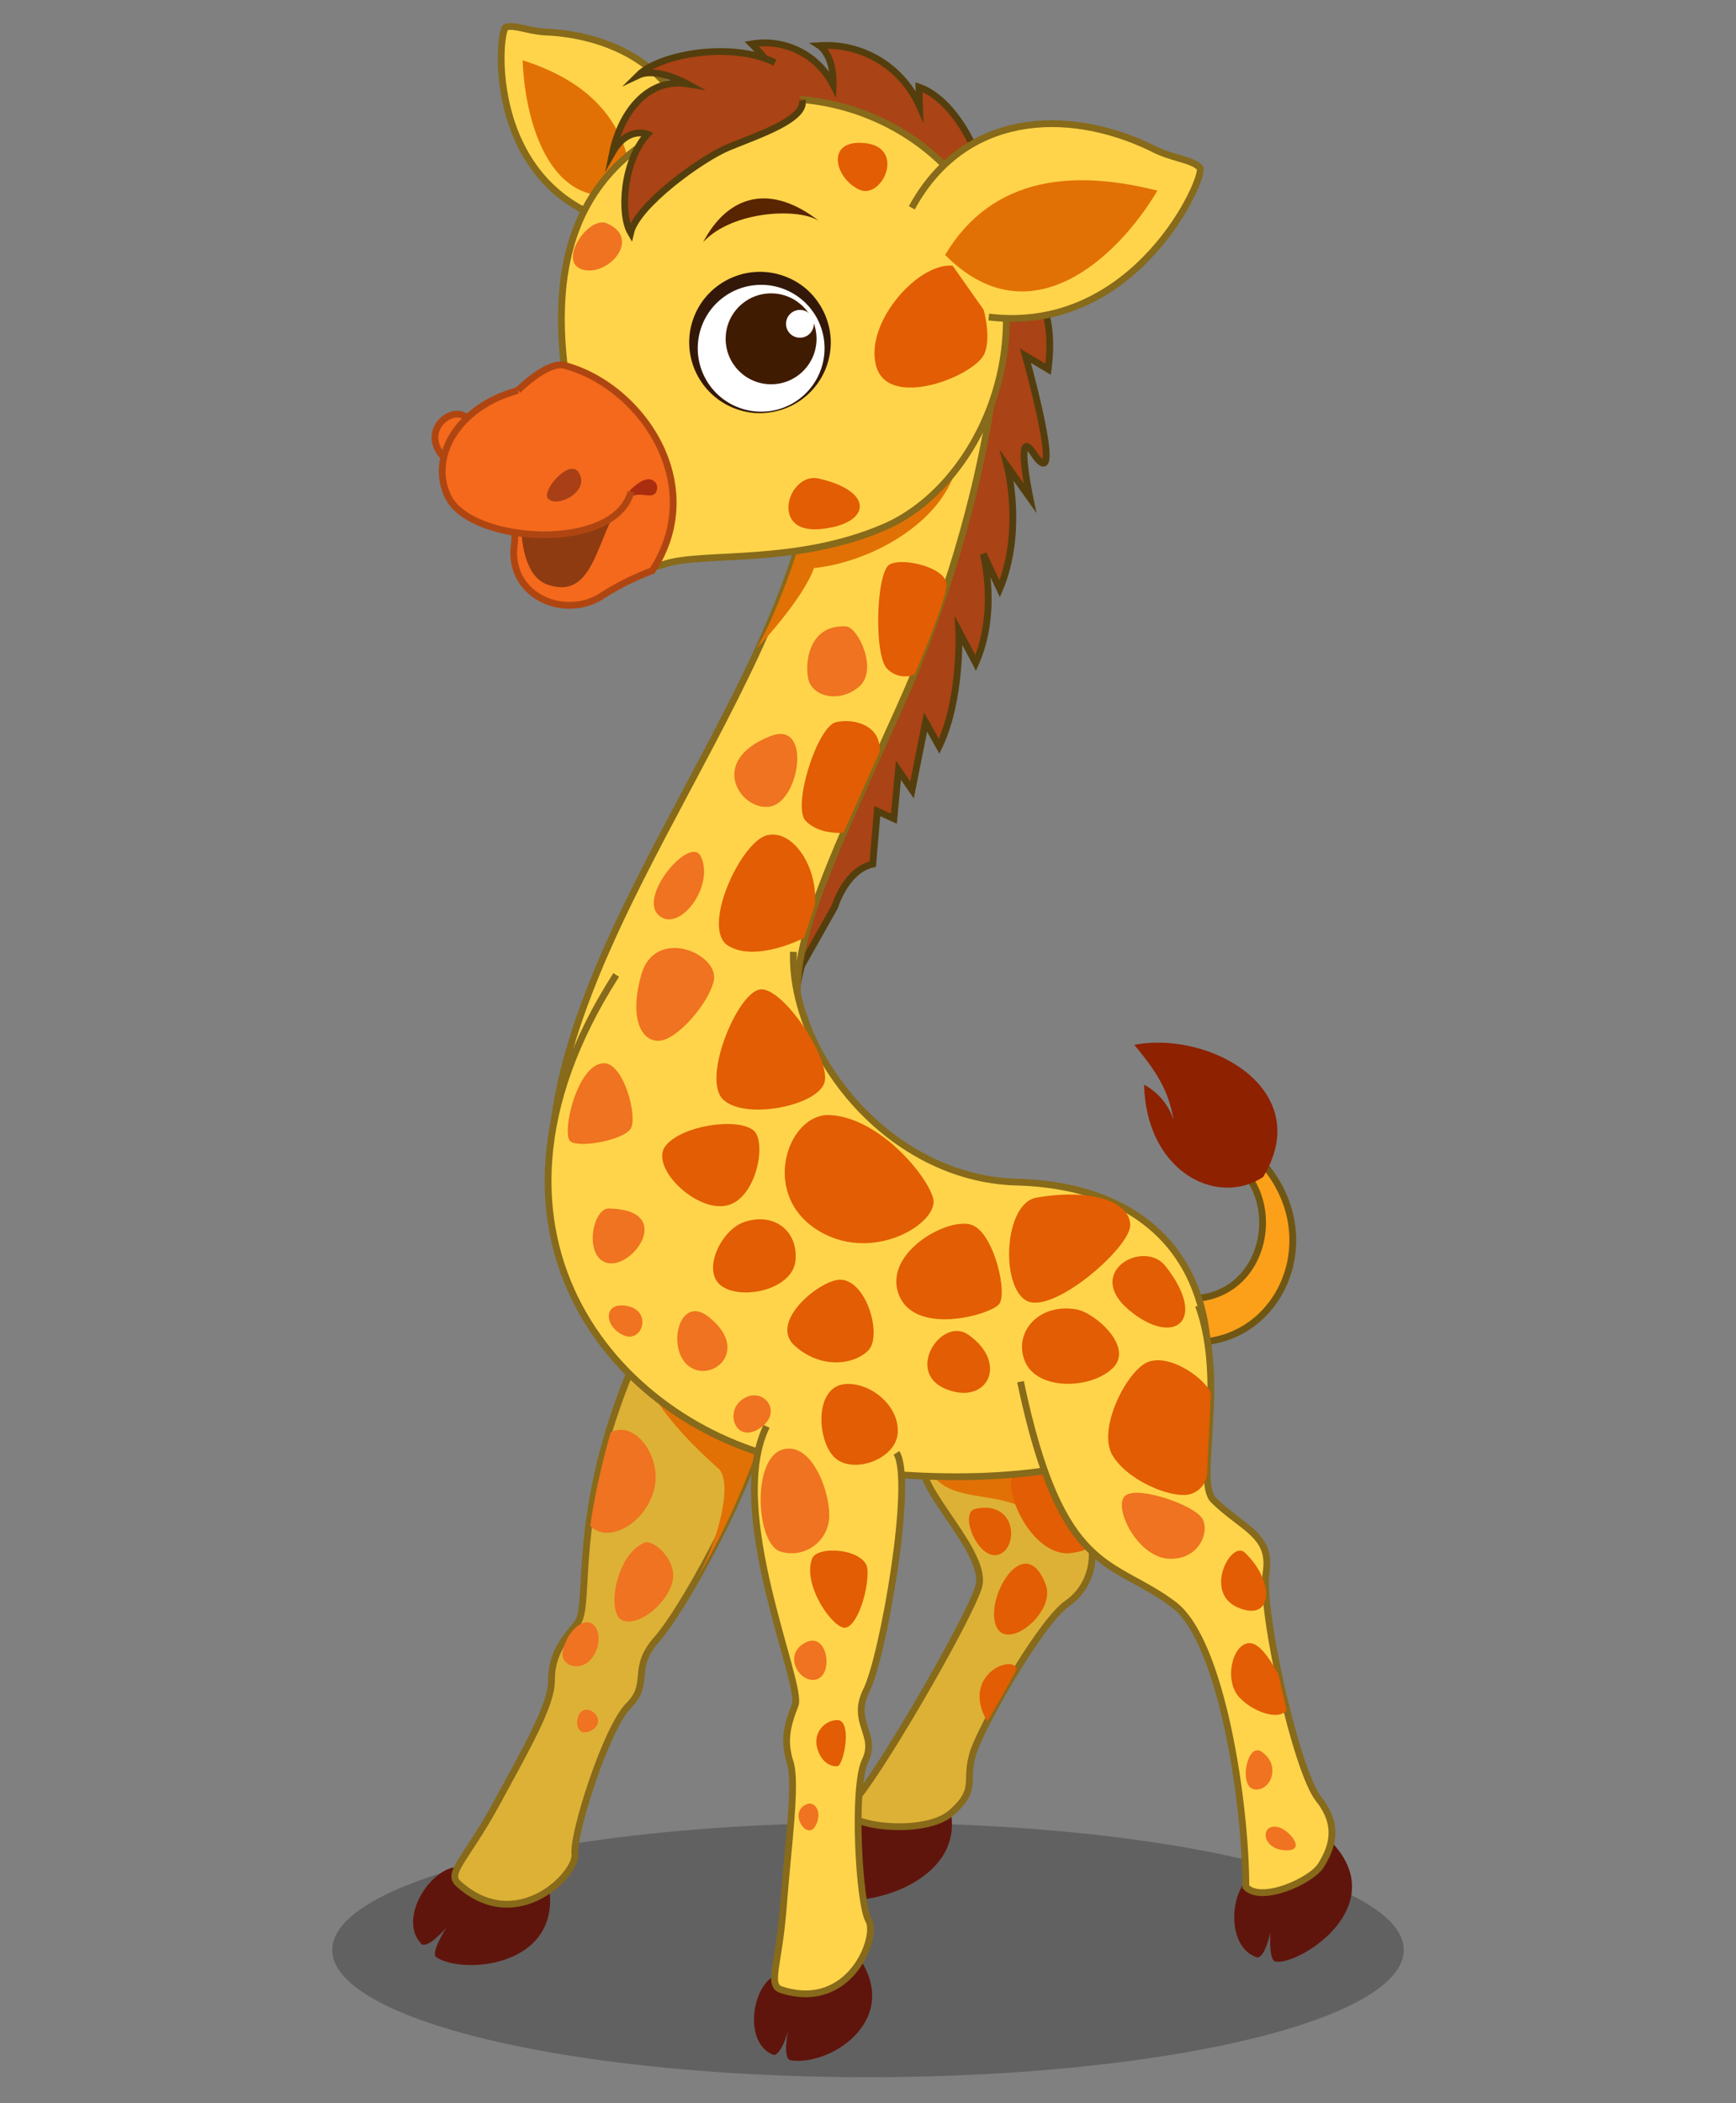 <svg id="Layer_1" data-name="Layer 1" xmlns="http://www.w3.org/2000/svg" viewBox="0 0 256 310"><rect x="0" y="0" width="256" height="310" fill="#808080" stroke="none"/><defs><style>.cls-1{fill:#323232;opacity:0.4;}.cls-2{fill:#aa4315;stroke:#543e0d;}.cls-10,.cls-2,.cls-3,.cls-4,.cls-7{stroke-miterlimit:10;}.cls-3{fill:#fca01a;stroke:#705613;}.cls-4{fill:#ffd44a;}.cls-4,.cls-7{stroke:#876a1a;}.cls-5{fill:#e27105;}.cls-6{fill:#60150c;}.cls-7{fill:#ddb136;}.cls-8{fill:#e25d03;}.cls-9{fill:#592400;}.cls-10,.cls-14{fill:#f4691c;}.cls-10{stroke:#af4612;}.cls-11{fill:#8e3b11;}.cls-12{fill:#aa2d0f;}.cls-13{fill:#a83f16;}.cls-15{fill:#ef7320;}.cls-16{fill:#8e2100;}.cls-17{fill:#fff;}.cls-18{fill:#33180a;}.cls-19{fill:#3f1b02;}</style></defs><ellipse class="cls-1" cx="128" cy="287.41" rx="79" ry="18.75"/><path class="cls-2" d="M149.65,39.92s6.47,2.67,4.91,14.5l-3.35-2s6.1,21.77,1.11,14.29c-2.67-4-.44,6.69-.44,6.69l-3.35-4.69s2.46,9.6-1.11,18.08L145,81.65s2.23,8.48-1.12,16.07L141.39,93s.45,10-2.9,17l-2-3.57-2,10-2-2.9-.67,7.14-2.45-1.11-.67,7.81c-4,.89-5.58,6.25-5.58,6.25l-4.91,8.7c-1.78,6.69-.67,9.82-.67,9.82a82.19,82.19,0,0,1,5.13,8.7l-12-6-8.48-13.39L99,132.53l1.78-11.61,32.81-38.16,1.34-10Z"/><path class="cls-3" d="M182.51,171.73c7.47,6.48,3.3,22.11-10.09,19.37-5.55.62,1.16,6.56,1.16,6.56,14.3,2.17,22.55-14.4,12.87-25.93"/><path class="cls-4" d="M142.22,29.16c10.43,7.74,3.59,46.06-9.59,75.22s-17.87,38.67-13.42,50.48c3.36,8.91-39.09,37.51-37.91,14.89,1.82-35.07,38.53-72.32,39.22-105.41S131.62,21.29,142.22,29.16Z"/><path class="cls-5" d="M141.4,67.09c-1.21,9.45-12.72,15.75-21.37,16.64-1.57,4.57-8.4,11.8-8.4,11.8,3.92-7.2,6.67-16.39,7.92-20.9"/><path class="cls-6" d="M125.83,266.21c-4.41.71-9.45,8.85-5.53,11.81,1.19.37,3.84-3,3.84-3s-2.23,4-1.52,4.46c3.65,2.24,21.29-1.92,17.13-14.16"/><path class="cls-7" d="M136.14,215.74c-.82,3.89,9.66,13.26,8.17,18.17S128.7,263.14,125.45,266s10.51,5,14.85,1.19,1.49-4.87,3.61-9.94,9.77-18.35,13.51-20.94,5.14-8.25,1.61-13.25-1.94-15.9-1.94-15.9"/><path class="cls-8" d="M154.22,233.59c-3-8-8.8,1.43-7.43,5.81S155.78,237.71,154.22,233.59Z"/><path class="cls-8" d="M149.93,246.05c-.42-2.33-8.36.74-4.35,7.68C147.86,250,149.93,246.05,149.93,246.05Z"/><path class="cls-8" d="M143.86,222.38c-2.54.54.37,7.66,3.37,6.76S150,221.1,143.86,222.38Z"/><path class="cls-5" d="M136.75,215.59c1.35,5.3,7.9,4.5,12.11,5.85s9,3,12.24,5.93c1.87-10.13-2.34-17.79-7.74-18.84"/><path class="cls-8" d="M149.7,216.91c-2.33,2.09,2.4,12.68,8.21,12s4.38-4.5,2.07-9.28S152.67,214.23,149.7,216.91Z"/><path class="cls-2" d="M115.85,13.1a30.32,30.32,0,0,0-5-6.62,11.34,11.34,0,0,1,12,6c.14-4.39-2-5.75-2-5.75a15,15,0,0,1,14.75,8.92l-.09-2.81c5,1.69,10.77,10.13,11.53,24-3.59-9.93-18.05-21.75-34.11-20.91"/><path class="cls-4" d="M98.61,34c-27.82-.9-25.29-29.56-24-30s3.63.73,6.35.74c11.21.69,21.67,7.17,21.59,20.23C102.56,28.22,101.64,34.07,98.61,34Z"/><path class="cls-5" d="M93.27,28.16c-.44-11.32-7.89-16.64-16.2-19.27C77.43,18.51,81.49,32.05,93.27,28.16Z"/><path class="cls-4" d="M82.14,69.7c2-1.4,3.17-3.54,2-9.74-3.21-16.9-2.51-37.13,22.49-44,14.24-4.73,34,2.71,39.94,20.15s-3.4,36.07-16.16,41.58c-13.15,5.67-26.84,3.61-32.4,5.45-6.62,2.21-7.85-1.31-11.41-4.33C85.59,78,79.69,71.45,82.14,69.7Z"/><path class="cls-8" d="M140.87,39.22c-5.07-1-13.42,8.17-11.68,14.69s14.23,1.64,15.9-1.62S144.07,39.87,140.87,39.22Z"/><path class="cls-9" d="M103.69,35.68c4.4-4.73,14.5-5.1,17.22-3C113.73,27,107.44,28.61,103.69,35.68Z"/><path class="cls-10" d="M96.18,84.12c8.32-12.7-1.57-27.22-12.92-30.26-2.55-.68-6.89,3.69-6.89,3.69-10.45,5.33.12,14.14-.48,22.37C74.61,87.71,83,91.29,88.48,88A39.61,39.61,0,0,1,96.18,84.12Z"/><path class="cls-10" d="M69.16,61.91c-2.13-2.79-7.8,1.69-3.38,5.83"/><path class="cls-11" d="M76.92,78.45c7.1.72,10.54-2.27,16.14-6-5.16,4.31-4.57,16.3-12.22,13.75C77,85,76.92,78.45,76.92,78.45Z"/><path class="cls-12" d="M92.74,73.4c1.71-1.28,3.73.61,4.15-1.28a1.25,1.25,0,0,0-1.32-1.48c-1.06.07-1.93,1-3,1.86-1.88,1.55-8,5.7-13.3,6.07C82.83,78.83,87.24,77.51,92.74,73.4Z"/><path class="cls-10" d="M76.37,57.55c-8.8,2.37-13.11,9.71-10.32,15.62,3.33,7,24.57,8.3,27-.68"/><path class="cls-4" d="M145.81,46.73c21.88,2.65,32.12-20.95,31.13-22-1.16-1.29-4.33-1.37-7.26-3-12.46-5.93-27.55-5.18-35.22,8.9"/><path class="cls-5" d="M139.37,37.57c7.14-11.94,19.47-12.46,31.31-9.47C164.63,38.26,151.71,50.06,139.37,37.57Z"/><path class="cls-2" d="M118.29,14.75c.67,2.82-6.63,5.22-10.77,6.92S93.94,30.27,93,34.29c-1.6-2.73-1.16-10.5,2.48-14.52,0,0-2.91-1.2-5.13,2.65,1.17-5.6,5-11,11-10.06,0,0-4.54-2.53-7.2-1.28,3.19-3.16,13.85-5,20.12-1.85"/><path class="cls-13" d="M85.28,69.56c-1.41-2-5.63,3-4.4,4C82.38,74.9,87.19,72.26,85.28,69.56Z"/><path class="cls-14" d="M92.32,72.1c-1.57-2.44-4.65-.51-5.51,1.22,1.57-2.11,4.87-1.56,5.16-.6"/><path class="cls-6" d="M67.56,275.17c-4.13.07-9,7.74-5.37,11.4,1.11.56,3.64-2.48,3.64-2.48s-2.4,3.79-1.5,4.39c4.24,2.78,19.91,1.21,16.24-12.11"/><path class="cls-7" d="M112.43,208.34c1.21,5.09-11,28.16-15.61,33.32C93,246,96,248.11,92.71,251.38s-8.28,18.92-7.93,21.88-8.63,12.12-17.19,4.37c-1.78-1.6,1.17-3.6,5.73-12s8-14.38,8-17.91,1.42-5.65,3.73-8.35-1.21-16.06,8.5-38.67"/><path class="cls-5" d="M94.69,200.7c.23,5.93,9,13.74,11.24,15.74s0,11-3.47,16.68c5.89-9.26,12.19-25.69,11.83-30.29"/><path class="cls-4" d="M117,140.3c-.46,15,14.06,33.41,32.9,33.93s27.9,11.25,28.25,25.69-25.8,21.52-59.84,15.71C91.94,211.13,66,182.5,90.87,143.7"/><path class="cls-6" d="M114.27,291.2c-3.45,1.65-4.64,10-.2,11.68,1.15.06,2.13-3.49,2.13-3.49s-.83,4.11.41,4.29c6.18.9,17.28-6.56,9.11-16.42"/><path class="cls-4" d="M132.2,214.15c2.6,4.09-2,30.12-4.41,34.94s1.67,6.55-.21,10.41-.9,21.18.52,23.55-2.69,13.5-12.86,10.23c-2.12-.69-.38-3.49.28-12.33s2-18.09,1-21.2-.47-5.38.74-8.44-10.32-28.63-4.22-41.08"/><path class="cls-6" d="M184.72,276.38c-3.46,2-4,10.69.68,12.13,1.2,0,1.95-3.78,1.95-3.78s-.34,4.19.75,4.39c3.39.63,17.4-8.11,8.19-17.69"/><path class="cls-4" d="M150.49,203.65c6.06,28.9,13.55,26,22.61,32.87,7.11,5.37,10.62,29.43,10.62,41.58,2.23,2.46,9.67-.87,11.09-3.18s2.92-5.66-.36-9.76-8.6-27.81-7.74-33.39-3.56-6.5-7.76-10.67c-2.8-2.79,2-17-2.22-28.68"/><path class="cls-8" d="M122.31,164.35c-6-.25-10.22,11.28-2.07,16.75s18.39-.85,17.36-4.5S129.41,164.64,122.31,164.35Z"/><path class="cls-8" d="M152.85,176.52c-4.76.82-5.36,12.87-1.56,15.15s15.36-7.74,15.38-11.07S161.25,175.07,152.85,176.52Z"/><path class="cls-8" d="M143.52,180.63c-3.31-1.54-13.32,3.88-11,10.12s13.53,3.05,14.81,1.47S146.63,182.07,143.52,180.63Z"/><path class="cls-8" d="M121.52,159.73c1.31-3.28-6.18-14.55-9.53-13.88s-8.52,13.21-5.35,16.22S120.18,163.07,121.52,159.73Z"/><path class="cls-8" d="M120.15,133.46c.56-5.41-3.1-11.25-7-10.36s-9.88,13.82-5.74,16.31,11.19-1.18,11.19-1.18Z"/><path class="cls-15" d="M113.66,108.48c6-2.31,4.34,9.34.08,10.36S104,112.23,113.66,108.48Z"/><path class="cls-15" d="M105.23,144.7c1.08-4.07-8.62-8.31-10.67-1s.61,10.34,3.23,9.6S104.39,147.89,105.23,144.7Z"/><path class="cls-8" d="M111.17,166.66c1.94,1.71.35,10.34-4.25,11.07s-11.17-5.86-8.75-8.87S108.87,164.65,111.17,166.66Z"/><path class="cls-8" d="M109.71,180.13c-3.46,1.2-6.33,7.36-3.25,9.46s10.53.45,10.86-3.9S114.07,178.63,109.71,180.13Z"/><path class="cls-8" d="M124.05,188.62c-2.9-.2-10.81,6.18-6.86,9.73s8.86,2.76,10.88.66S127.87,188.88,124.05,188.62Z"/><path class="cls-8" d="M171.86,186.6c-3.19-4-12,.85-5.44,6.43S178.32,194.82,171.86,186.6Z"/><path class="cls-8" d="M158.76,193c2.68.47,8.58,5.58,5.29,8.69s-11.09,3.26-12.89-1S153.16,192,158.76,193Z"/><path class="cls-8" d="M142.8,196.73c-3.94-2.76-9.42,5.51-3.32,8S148.8,200.93,142.8,196.73Z"/><path class="cls-8" d="M169.42,200.7c-3.08,1-7.69,9.85-5.37,13.79s9.34,6.65,11.72,5.65a3.43,3.43,0,0,0,2.25-3.23l.54-11.68C177.17,202.73,172.46,199.67,169.42,200.7Z"/><path class="cls-15" d="M166.07,220.35c-2.17,1.34,1.52,9.26,6.4,9.4,4.29.12,5.89-3.81,4.9-5.81S168.17,219.05,166.07,220.35Z"/><path class="cls-8" d="M183.58,228.85c-2-1.95-6.21,5.9-1,8.1S188,233.05,183.58,228.85Z"/><path class="cls-8" d="M183.48,242.38c-2,1-2.78,5.58-.74,7.78s5.88,3.49,7,1.89l-1.23-5.3C187.28,244.66,185.47,241.36,183.48,242.38Z"/><path class="cls-15" d="M186,258.16c-2.12-1.39-3.4,5.26-1,5.58S189,260.17,186,258.16Z"/><path class="cls-15" d="M189.75,272.73c2.93,0,.31-3.07-1.27-3.43C185.78,268.67,185.92,272.68,189.75,272.73Z"/><path class="cls-8" d="M124.63,204c-4.54.37-4.21,8.25-1.57,10.81s9.15.32,9.33-3.7S128.28,203.71,124.63,204Z"/><path class="cls-15" d="M115.48,213.63c4-1.08,6.67,5.48,6.8,9.42a5.56,5.56,0,0,1-7.13,5.66C111.46,227.63,110.79,214.89,115.48,213.63Z"/><path class="cls-8" d="M119.75,229.74c-1.46,3.9,3.11,10.37,4.89,10.17s3.48-5.54,3.28-8.58S120.51,227.69,119.75,229.74Z"/><path class="cls-15" d="M118.89,242.05c3.11-1.49,4.07,4.65,1.57,5.46S115.23,243.79,118.89,242.05Z"/><path class="cls-8" d="M123.55,253.52a3.2,3.2,0,0,0-3.12,3.77c.53,2.55,2.27,3.2,3.12,3S125.71,253.75,123.55,253.52Z"/><path class="cls-15" d="M119,265.91c1.24-.5,2.4,1.38,1.16,3.35S116.17,267.05,119,265.91Z"/><path class="cls-15" d="M89,156.71c3-.1,5.08,8,4,9.66s-7.48,2.88-8.87,1.87S85.05,156.86,89,156.71Z"/><path class="cls-15" d="M89.79,178.12c-2.5-.05-3.79,7.51,0,8.07S99.43,178.3,89.79,178.12Z"/><path class="cls-15" d="M104.5,194.1c-4.41-3.49-6.27,4.82-2.87,7.3S110.72,199,104.5,194.1Z"/><path class="cls-15" d="M109.25,206.43c3-2.46,6.45,1.53,2.92,4S106.87,208.39,109.25,206.43Z"/><path class="cls-15" d="M92,192.42c-3.09-.28-2.83,3.2,0,4.41S96.38,192.83,92,192.42Z"/><path class="cls-15" d="M90.05,211.14c3.59-2,7.92,3.87,6.27,8.88s-6.89,7.41-9.29,4.87A108.82,108.82,0,0,1,90.05,211.14Z"/><path class="cls-15" d="M95.05,227.37c1.32-.53,4.88,2.64,4.12,5.75s-4.8,6.63-7.32,5.73S90.77,229.11,95.05,227.37Z"/><path class="cls-15" d="M86.13,239.17c2-.56,3,2.68,1.25,5.09s-4.71,1.19-4.42-.68S84.5,239.64,86.13,239.17Z"/><path class="cls-15" d="M86.13,252.05c1.49-.44,3.3,2,.9,3.09S84.65,252.5,86.13,252.05Z"/><path class="cls-8" d="M129.72,110.83c.25-3.87-3.66-5-6.43-4.39s-6.51,12.43-4.48,14.55,5.59,1.75,5.59,1.75Z"/><path class="cls-15" d="M124.78,92.33c1.75.11,4.83,6.49,1.84,8.94s-6.84,1.32-7.41-1.13S119.27,92,124.78,92.33Z"/><path class="cls-8" d="M139.58,86.44c.39-2.7-6.36-4.34-8.38-3.25s-2.36,13.62-.33,15.42a3.68,3.68,0,0,0,4,.81S139.11,89.69,139.58,86.44Z"/><path class="cls-15" d="M103.35,126.24c-1.52-3.22-9.25,5.8-6.26,8.62S105.45,130.65,103.35,126.24Z"/><path class="cls-8" d="M120.72,70.53c-4.45-1-7.33,8.12.16,7.46S129.2,72.46,120.72,70.53Z"/><path class="cls-8" d="M126.79,21.05c-5.05-.05-3.52,5.35-.05,6.91S133.92,21.12,126.79,21.05Z"/><path class="cls-15" d="M89.52,32.93c-2.74-1.21-7.37,5.64-3.66,6.79S94.73,35.22,89.52,32.93Z"/><path class="cls-16" d="M167.27,154c11.13-2.13,26.8,6.59,19,19.48-6.7,4.42-17.2-.63-17.56-13.6a9,9,0,0,1,4.36,5.24C172.29,160.35,170.1,157.44,167.27,154Z"/><circle class="cls-17" cx="112.18" cy="51.33" r="9.46"/><path class="cls-18" d="M113.4,60.8a9.58,9.58,0,0,1-3.73-.19,10.47,10.47,0,0,1-7.81-8,10.36,10.36,0,0,1,4.75-11,10.42,10.42,0,0,1,8.5-1.09,10.45,10.45,0,0,1,3.8,2.08A10.57,10.57,0,0,1,122.5,50a10.43,10.43,0,0,1-9.1,10.8Zm0-.19a9.35,9.35,0,1,0-6.9-1.9A9.39,9.39,0,0,0,113.38,60.61Z"/><circle class="cls-19" cx="113.71" cy="49.94" r="6.7"/><circle class="cls-17" cx="117.96" cy="47.73" r="2.05"/></svg>